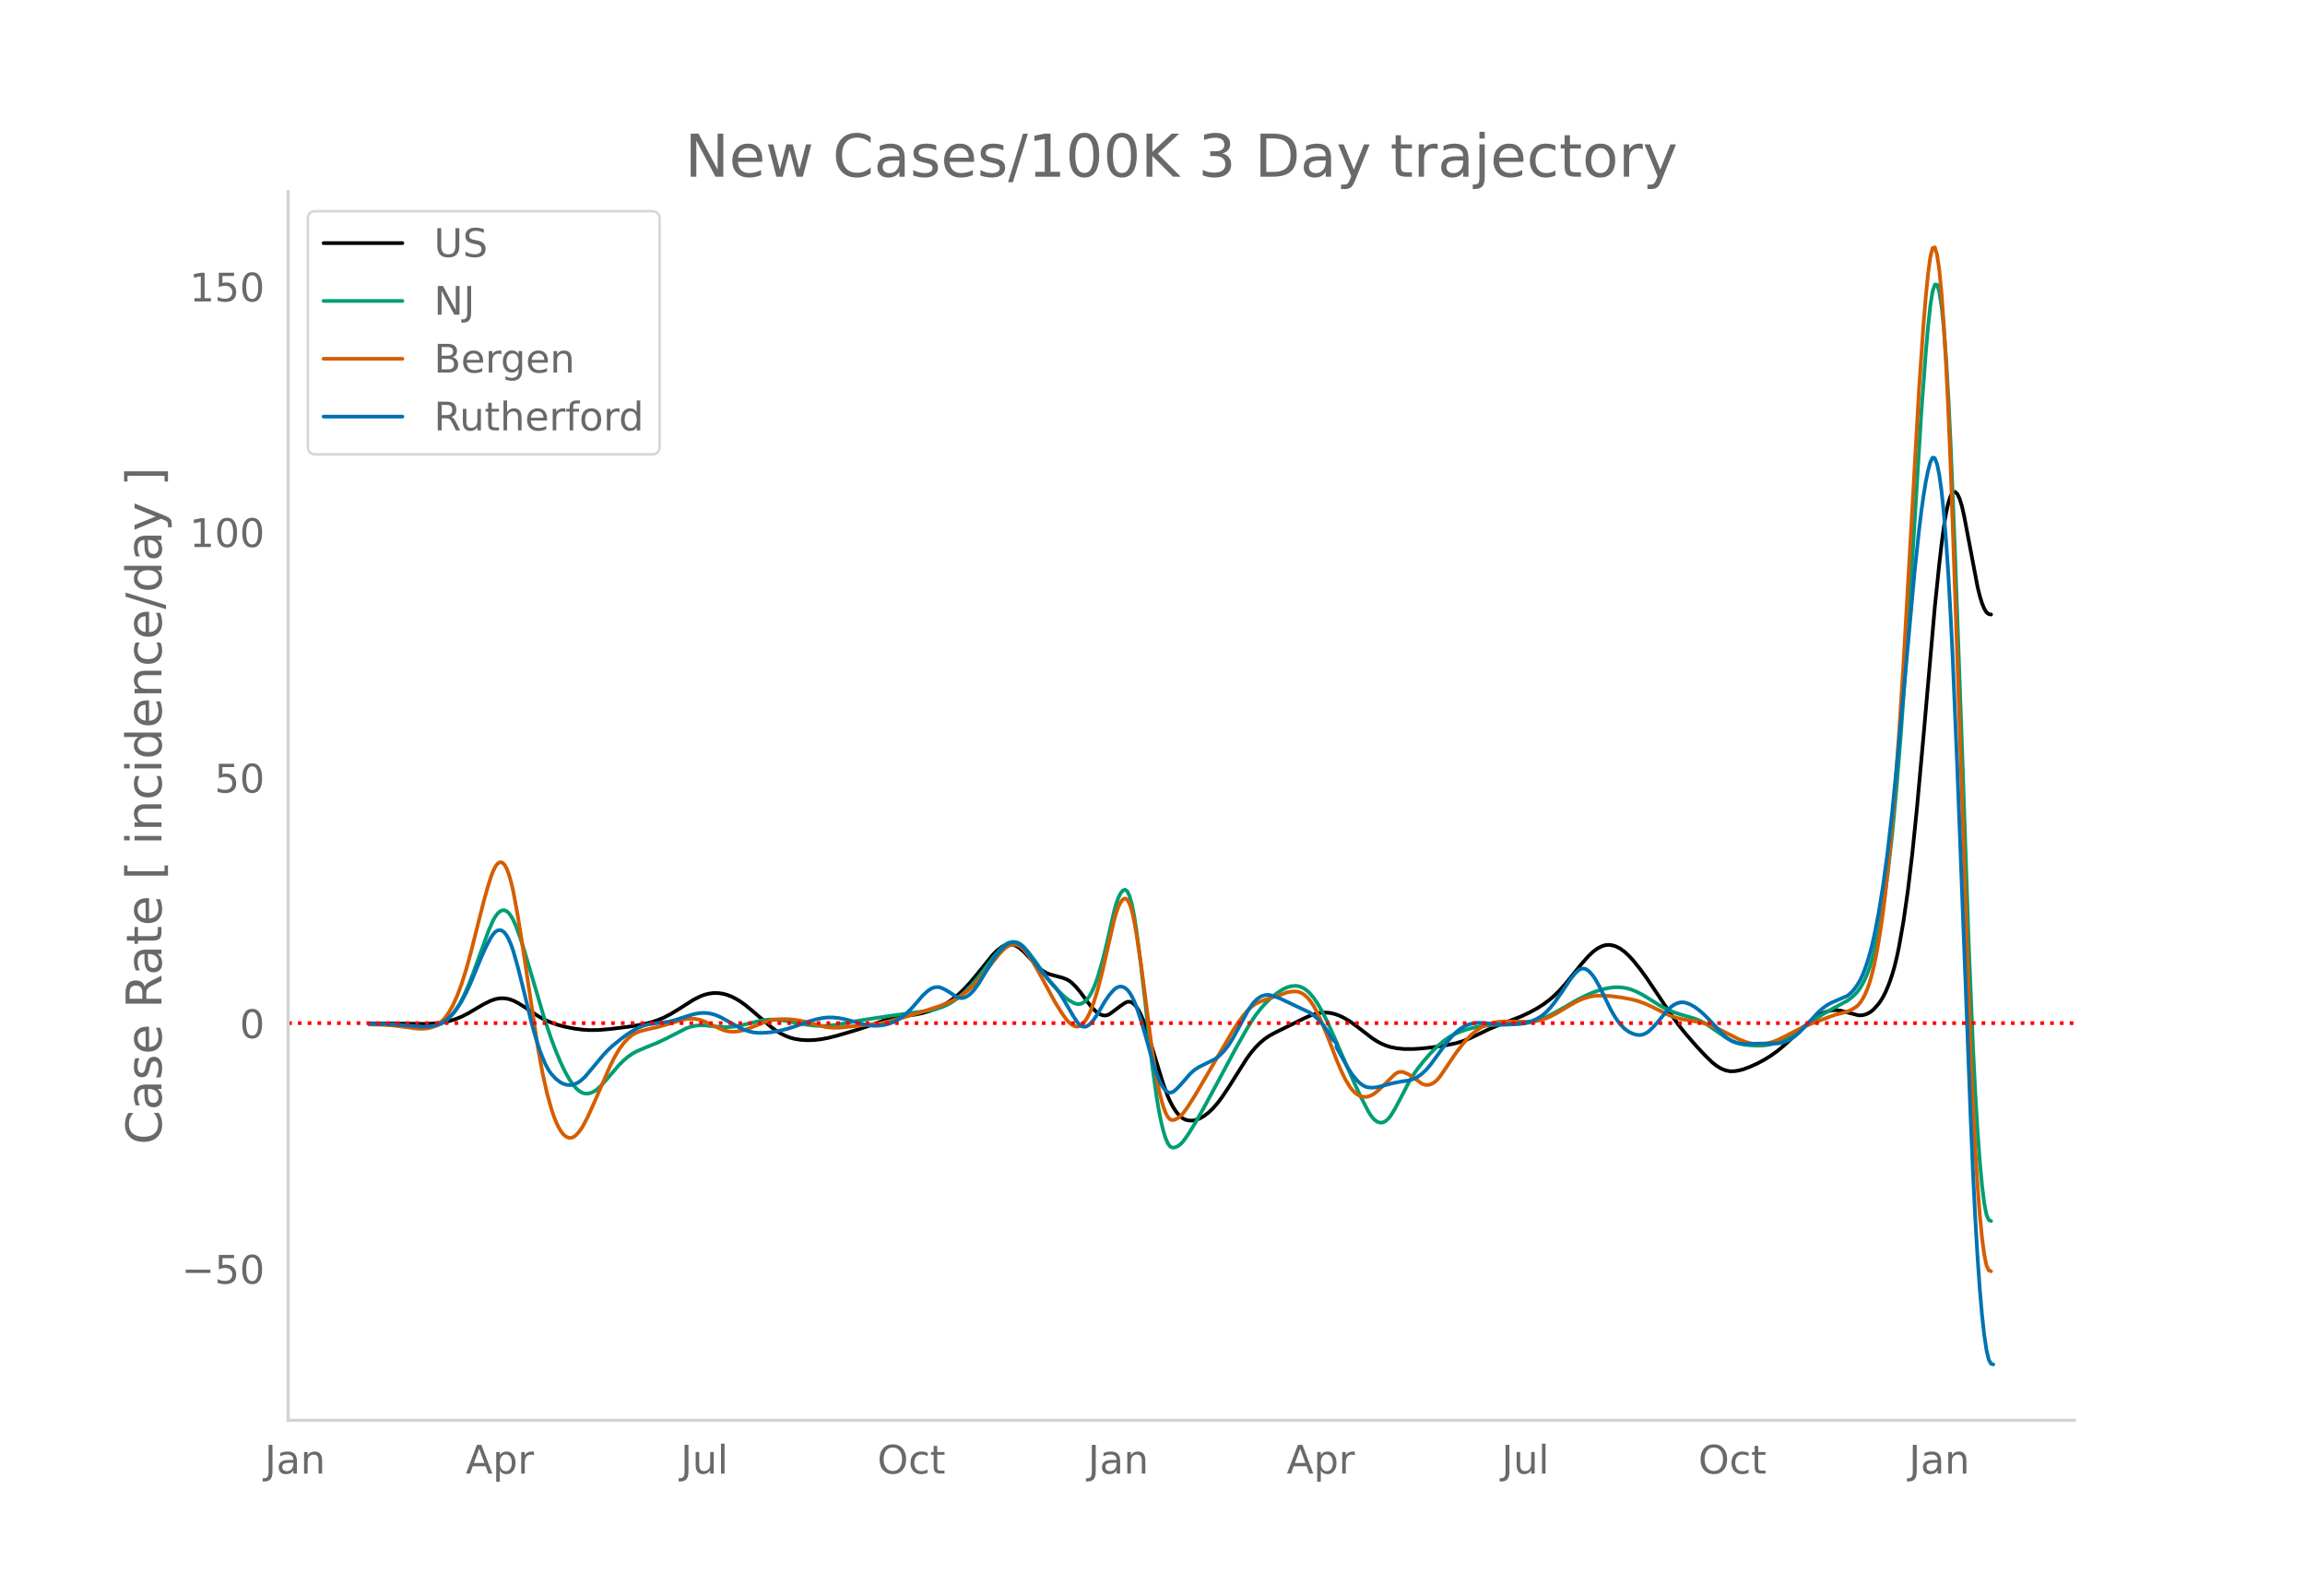 <svg height="864" viewBox="0 0 936 648" width="1248" xmlns="http://www.w3.org/2000/svg" xmlns:xlink="http://www.w3.org/1999/xlink"><defs><style>*{stroke-linecap:butt;stroke-linejoin:round}</style></defs><g id="figure_1"><path d="M0 648h936V0H0z" style="fill:#fff" id="patch_1"/><g id="axes_1"><path d="M117 576.72h725.4V77.76H117z" style="fill:none" id="patch_2"/><path clip-path="url(#p594d7a057e)" d="m149.973 415.552 11.874.099 10.96.122 3.654-.172 2.74-.313 2.74-.532 2.74-.802 2.74-1.1 2.74-1.399 3.654-2.162 2.74-1.598 2.74-1.332 1.827-.642 1.826-.33 1.827-.014 1.827.307 1.827.63 1.826.92 2.74 1.69 5.48 3.656 2.74 1.523 2.74 1.196 2.741.924 2.74.716 3.654.727 3.653.474 2.74.152 3.654-.05 4.567-.384 7.307-.9 5.48-.897 3.653-.86 2.74-.89 2.74-1.135 2.74-1.411 3.654-2.247 5.48-3.482 2.74-1.407 1.827-.694 1.827-.462 1.827-.23 1.826.006 1.827.24 1.827.473 1.827.703 1.826.924 1.827 1.117 1.827 1.303 2.74 2.24 8.22 7.061 1.827 1.295 1.827 1.105 1.827.913 1.826.708 1.827.502 2.74.444 2.74.138 2.74-.118 2.74-.323 2.74-.508 3.654-.926 7.307-2.133 4.567-1.497 8.22-2.92 2.74-.677 3.654-.614 5.48-.758 2.74-.576 2.74-.788 2.74-1.026 2.74-1.298 1.827-1.064 2.74-1.928 1.827-1.52 1.827-1.724 2.74-2.935 2.74-3.263 6.394-7.92 1.827-1.841 1.826-1.452.914-.542.913-.378.913-.209.914-.038.913.13.913.299.914.45.913.59 1.827 1.584 5.48 5.824 1.827 1.625 1.827 1.174 1.826.672 4.567 1.214 1.827.676.913.514.914.66 1.827 1.752 1.826 2.172 2.74 3.728 1.827 2.381 1.827 1.818.913.692.914.538.913.343.913.106.914-.14.913-.384 1.827-1.326 2.74-2.075 1.827-1.231.913-.392.913-.051.914.318.913.687.914 1.056.913 1.419.913 1.776.914 2.131.913 2.487 1.827 5.803 5.48 17.853 1.827 4.893.913 2.033.914 1.762.913 1.512.913 1.286.914 1.063.913.84.913.617.914.404.913.232.913.102.914-.02.913-.14 1.827-.624 1.827-1.01 1.826-1.379 1.827-1.74 1.827-2.079 1.827-2.41 2.74-4.09 7.307-11.585 1.827-2.504 1.826-2.16 1.827-1.827 1.827-1.539 1.827-1.265 2.74-1.499 11.873-5.84 2.74-1.192 1.827-.555 1.827-.338 1.827-.096 1.827.154 1.826.399 1.827.624 1.827.842 2.74 1.612 2.74 1.97 6.394 4.919 1.826 1.16 1.827.976 1.827.78 1.827.581 2.74.54 2.74.25 3.653.017 3.654-.23 4.567-.518 5.48-.837 3.653-.759 2.74-.82 2.74-1.068 3.654-1.712 4.567-2.21 3.653-1.532 9.134-3.529 3.654-1.722 2.74-1.494 2.74-1.73 2.74-2.06 1.827-1.591 1.826-1.805 2.74-3.091 3.654-4.547 2.74-3.396 2.74-3.073 1.827-1.742 1.827-1.354 1.827-.944.913-.298.913-.175.914-.054.913.067 1.827.471 1.827.9 1.826 1.327 1.827 1.686 1.827 1.982 2.74 3.436 2.74 3.77 4.567 6.807 4.567 6.888 3.653 5.107 2.74 3.444 4.567 5.256 3.654 3.893 2.74 2.664 1.827 1.443 1.826 1.1 1.827.736 1.827.35 1.826-.035 1.827-.317 1.827-.497 2.74-1.032 2.74-1.248 2.74-1.457 2.74-1.68 2.74-1.966 2.74-2.293 3.654-3.35 5.48-5.109 2.74-2.214 1.827-1.247 1.827-1.043 1.827-.763 1.826-.463 1.827-.134 1.827.223 7.307 1.893.913.029.914-.097.913-.223.913-.352.914-.494.913-.65.914-.806 1.826-2.088.914-1.291.913-1.516.913-1.794.914-2.083.913-2.374.914-2.688.913-3.127.913-3.692.914-4.28 1.826-10.326 1.827-12.723 1.827-15.284 1.827-17.857 2.74-30.097 4.567-52.139 1.826-17.617.914-7.885.913-6.903.913-5.578.914-4.184.913-2.79.914-1.426.913-.208.913.863.914 1.904.913 2.947.913 3.989 5.48 28.934.914 3.694.913 2.972.914 2.211.913 1.45.914.687.913.153h0" style="fill:none;stroke:#000;stroke-linecap:round;stroke-width:1.5" id="line2d_1"/><path clip-path="url(#p594d7a057e)" d="m149.973 415.766 6.393.09 4.567.273 6.394.649 3.653.319 2.74-.016 1.827-.184 1.827-.451 1.827-.754 1.826-1.157 1.827-1.662 1.827-2.195 1.827-2.829 1.826-3.487 1.827-4.122 1.827-4.663 6.393-17.608 1.827-4.154.914-1.603.913-1.225.913-.844.914-.462.913-.06.913.36.914.785.913 1.21.914 1.633.913 2.038 1.827 4.912 1.826 5.712 8.22 27.863 2.74 8.01 1.828 4.815 1.826 4.35 1.827 3.85 1.827 3.218 1.827 2.552.913 1.023.913.837.914.632.913.425.913.218.914.015.913-.162.914-.315.913-.463.913-.61 1.827-1.656 2.74-3.066 4.567-5.32 1.827-1.81 1.827-1.554 1.826-1.269 1.827-.988 3.653-1.566 4.567-1.85 3.654-1.723 8.22-4.208 1.827-.613 1.827-.38 1.826-.16 1.827.01 2.74.279 3.654.36 2.74.096 2.74-.212 2.74-.462 3.654-.876 4.566-1.104 2.74-.395 2.74-.086 2.74.228 3.654.655 6.394 1.19 3.653.448 2.74.126 2.74-.092 2.74-.313 3.654-.634 7.307-1.337 10.047-1.534 9.134-1.265 8.22-1.078 2.74-.614 2.74-.927 1.827-.84 1.827-1.038 1.827-1.237 1.827-1.452 1.826-1.67 2.74-2.869 2.74-3.268 3.654-4.778 2.74-3.611 1.827-2.137 1.827-1.815.913-.68.913-.5.914-.324.913-.145.913.034.914.219.913.41.914.6.913.794 1.827 2.07 2.74 3.643 4.567 6.57 1.826 2.257 2.74 3 2.74 2.635 1.827 1.442 1.827 1.058.914.368.913.188.913-.064.914-.328.913-.594.913-.868.914-1.185.913-1.547.913-1.917.914-2.287.913-2.658 1.827-6.336 1.827-7.366 2.74-12.17.913-3.297.914-2.57.913-1.843.913-1.115.914-.34.913.68.913 1.94.914 3.252.913 4.562.914 5.804 1.826 13.952 1.827 15.952 2.74 24.797 1.827 13.166.913 5.404.914 4.614.913 3.799.913 2.96.914 2.117.913 1.274.914.482.913-.053.913-.33.914-.557.913-.782.913-1.008 1.827-2.578 2.74-4.417 3.654-6.435 5.48-10.14 7.307-13.64 4.567-8.076 1.827-2.994 1.826-2.693 1.827-2.393 1.827-2.119 1.827-1.85 1.826-1.594 1.827-1.381 1.827-1.176 1.826-.881 1.827-.496 1.827-.103.913.12.914.259.913.403.913.546.914.691.913.842 1.827 2.155 1.827 2.78 1.826 3.278 1.827 3.648 2.74 6.1 8.22 18.775 2.74 5.843 2.74 5.302.914 1.517.914 1.244.913.951.913.659.914.365.913.071.913-.226.914-.523.913-.82.914-1.118 1.826-2.97 2.74-5.151 2.74-5.329 1.827-3.068 1.827-2.626 2.74-3.44 2.74-3.113 2.74-2.735 2.74-2.326 1.827-1.268 1.827-1.023 2.74-1.207 2.74-.928 2.74-.715 2.74-.523 2.74-.343 4.567-.271 8.22-.301 2.74-.327 2.741-.535 2.74-.815 2.74-1.093 2.74-1.35 3.654-2.032 6.393-3.68 3.654-1.842 2.74-1.184 2.74-.95 2.74-.693 2.74-.413 1.827-.068 1.827.119 1.827.309 1.826.514 1.827.724 2.74 1.386 2.74 1.67 4.567 2.865 2.74 1.464 2.74 1.145 2.74.892 5.48 1.589 1.828.705 1.826.883 1.827 1.079 3.654 2.534 3.653 2.515 1.827 1.02 1.826.822 1.827.623 1.827.425 2.74.327 2.74.128 2.74-.09 1.827-.238 1.827-.401 1.827-.616 1.826-.842 2.74-1.556 2.74-1.796 5.48-3.674 5.481-3.417 4.567-2.622 5.48-2.926 1.827-1.377 1.827-1.727.913-1.086.913-1.334.914-1.597.913-1.86.913-2.14.914-2.5.913-2.941.914-3.401 1.826-8.178.914-4.801.913-5.405 1.827-13.007 1.827-16.014 1.826-19.309 1.827-22.89 1.827-26.432 2.74-43.68 3.653-59.337 1.827-24.511.913-10.438.914-8.435.913-5.692.914-2.8.913.092.913 2.984.914 5.906.913 8.978.913 12.203.914 15.457.913 18.711 1.827 45.492 2.74 76.134 2.74 80.197 1.827 44.442.913 17.98.914 15.17.913 12.453.913 9.832.914 7.228.913 4.624.914 2.02.913.36h0" style="fill:none;stroke:#009e73;stroke-linecap:round;stroke-width:1.5" id="line2d_2"/><path clip-path="url(#p594d7a057e)" d="m149.973 416.016 5.48.093 3.653.255 4.567.55 5.48.741 1.827.106 1.827-.092 1.827-.3 1.827-.639 1.826-1.11.914-.74.913-.896.913-1.084.914-1.277 1.826-3.137 1.827-3.979 1.827-4.885 1.827-5.788 1.826-6.543 2.74-10.922 2.74-10.823 1.827-6.372.914-2.889.913-2.479.914-1.872.913-1.225.913-.579.914.08.913.796.913 1.569.914 2.354.913 3.14.914 3.924 1.826 9.88 1.827 11.4 6.394 42.487 1.826 9.938 1.827 8.259 1.827 6.568.913 2.684.914 2.319.913 1.96.913 1.6.914 1.245.913.902.913.573.914.248.913-.078.914-.403.913-.72.913-.99.914-1.21.913-1.425 1.827-3.473 2.74-6.057 6.394-14.737 1.826-3.642 1.827-3.111 1.827-2.538 1.827-1.992 1.826-1.475 1.827-.968 1.827-.639 2.74-.678 3.653-.805 4.567-1.3 5.48-1.638 1.827-.402 1.827-.157 1.827.126 1.826.397 1.827.627 2.74 1.306 3.654 1.696 1.826.695 1.827.412 1.827.09 1.827-.172 1.826-.372 1.827-.565 3.654-1.427 2.74-1.102 2.74-.835 1.827-.38 1.826-.223 2.74-.056 2.74.167 2.74.36 2.74.585 8.221 2.113 2.74.27 2.74-.027 3.654-.369 11.874-1.214 4.567-.988 5.48-1.45 7.307-2.195 8.22-2.7 2.74-1.076 2.74-1.305 1.827-1.04 1.827-1.226 1.827-1.418 1.826-1.644 1.827-1.876 2.74-3.205 3.654-4.754 2.74-3.386 1.827-1.947.913-.748.913-.568.914-.388.913-.207.913-.024.914.177.913.397.914.619.913.841 1.827 2.267 1.826 2.734 1.827 3.119 7.307 13.434 2.74 4.388 1.827 2.533.913 1 .914.79.913.578.914.354.913.065.913-.286.914-.651.913-1.016.913-1.38.914-1.738.913-2.09.913-2.44 1.827-5.932 1.827-7.187 2.74-11.963 1.827-8.066.913-3.261.914-2.563.913-1.864.913-1.167.914-.428.913.507.913 1.639.914 2.811.913 3.984.914 5.091 1.826 12.214 1.827 13.868 2.74 21.416 1.827 11.292.913 4.605.914 3.908.913 3.193.913 2.462.914 1.729.913.994.914.305.913-.164.913-.411.914-.614.913-.817.913-1.019 1.827-2.542 2.74-4.32 5.48-9.348 10.048-17.172 1.826-2.849 1.827-2.548 1.827-2.24 1.827-1.833 1.826-1.331 1.827-.89 2.74-1.023 5.48-1.75 2.74-.996 1.827-.344 1.827-.041.913.143.914.31.913.483.913.658.914.834.913 1.026.914 1.232.913 1.441 1.827 3.499 1.826 4.094 2.74 6.824 2.74 7.183 1.827 4.308 1.827 3.783 1.827 2.99.913 1.17.914.957.913.745.913.55.914.373.913.2.913.025.914-.145.913-.3.914-.436.913-.571 1.827-1.535 6.393-6.276.914-.556.913-.305.913-.053.914.185 1.827.8 1.826 1.148 3.654 2.693.913.34.914.145.913-.049.913-.25.914-.46.913-.668.913-.878.914-1.088 1.827-2.657 4.566-6.78 2.74-3.618 1.827-2.122 1.827-1.835 1.827-1.534 1.826-1.238 1.827-.962 1.827-.694 1.827-.476 1.826-.31 2.74-.174 3.654.046 4.567.1 2.74-.103 1.827-.241 1.827-.397 1.826-.584 1.827-.777 2.74-1.42 3.654-2.203 3.653-2.121 1.827-.906 1.827-.734 1.826-.56 1.827-.38 1.827-.193 2.74.002 2.74.198 4.567.597 3.653.686 2.74.711 2.74.976 2.74 1.258 7.308 3.6 2.74.944 2.74.64 7.307 1.235 2.74.81 2.74 1.09 2.74 1.315 7.307 3.703 2.74 1.059 1.827.5 1.827.293 1.827.083 1.826-.12 1.827-.316 1.827-.509 1.827-.69 2.74-1.339 7.307-3.767 3.653-1.528 7.307-2.76 2.74-.962 2.74-.681 1.827-.506 1.827-.803 1.827-1.13.913-.813.913-1.118.914-1.442.913-1.766.913-2.116.914-2.59.913-3.189.914-3.812.913-4.436.913-5.059.914-5.707.913-6.481.913-7.38 1.827-17.53 1.827-21.222 1.827-24.906 1.826-28.587 3.654-64.287 2.74-48.345 1.827-26.692.913-10.961.913-9.23.914-6.791.913-3.64.914-.35.913 2.942.913 6.233.914 9.51.913 12.713.913 15.843.914 18.957.913 22.073 1.827 51.58 6.394 187.983.913 20.684.913 17.66.914 14.681.913 11.926.913 9.393.914 6.905.913 4.417.914 1.928.913.343h0" style="fill:none;stroke:#d55e00;stroke-linecap:round;stroke-width:1.5" id="line2d_3"/><path clip-path="url(#p594d7a057e)" d="m149.973 415.762 6.393.083 5.48.315 10.048.76 2.74-.148 1.827-.318 1.826-.586 1.827-.892 1.827-1.335 1.826-1.813 1.827-2.308 1.827-2.87 1.827-3.448 1.826-3.93 2.74-6.602 1.827-4.439 1.827-3.969 1.827-3.456.913-1.387.914-.998.913-.583.913-.17.914.251.913.697.913 1.169.914 1.647.913 2.126.914 2.603 1.826 6.413 2.74 10.979 2.74 11.38 1.827 6.544 1.827 5.572 1.827 4.513.913 1.826.913 1.538.914 1.262 1.827 1.945 1.826 1.374.914.478.913.34.913.201.914.065.913-.072.914-.21.913-.347.913-.487.914-.629 1.826-1.684 2.74-3.274 4.567-5.471 1.827-1.943 1.827-1.701 3.653-2.98 2.74-1.994 2.74-1.71 1.827-.946 1.827-.709 1.827-.455 3.653-.527 4.567-.557 2.74-.7 4.567-1.489 2.74-.826 1.827-.38 1.827-.191 1.827.05 1.826.294 1.827.535 1.827.775 2.74 1.5 5.48 3.064 1.827.76 1.827.583 1.826.376 1.827.165 2.74-.034 2.74-.276 3.654-.674 2.74-.7 2.74-.883 6.394-2.254 2.74-.76 2.74-.524 1.827-.157 1.826.003 2.74.28 2.74.572 3.654.996 3.654.995 2.74.448 1.826.094 1.827-.089 1.827-.274 1.827-.468 1.826-.668 1.827-.923 1.827-1.233 1.827-1.537 1.826-1.803 1.827-2.061 2.74-3.207 1.827-1.687.913-.679.914-.535.913-.36.913-.178.914.005.913.186 1.827.83 1.827 1.101 2.74 1.82.913.364.914.147.913-.07.913-.285.914-.498.913-.69.913-.863.914-1.032 1.827-2.557 3.653-6.01 2.74-4.465 1.827-2.42 1.827-1.916.913-.735.913-.55.914-.357.913-.167.913.026.914.227.913.439.914.65.913.864.913 1.075 5.48 7.534 3.654 4.32 2.74 3.12 1.827 2.49 1.827 2.975 3.653 6.25 1.827 2.737.913.913.914.53.913.148.913-.235.914-.602.913-.886.913-1.088 1.827-2.731 2.74-4.784 1.827-2.634 1.827-2.061.913-.737.914-.455.913-.16.913.134.914.436.913.77.913 1.134.914 1.506.913 1.878.914 2.25 1.826 5.463 1.827 6.19 3.654 13.02.913 2.633.913 2.275.914 1.91.913 1.519.913 1.095.914.668.913.24.914-.188.913-.585 1.827-1.76 1.826-2.047 2.74-3.164 1.827-1.603 1.827-1.143 6.394-3.166 1.826-1.42 1.827-1.836 1.827-2.337 1.827-2.923 6.393-11.71 1.827-2.552.913-.993.914-.804.913-.618.913-.446.914-.29.913-.134.914.02 1.826.424 2.74 1.045 11.874 5.643 1.827 1.284 1.827 1.653 1.826 2.057 1.827 2.596 1.827 3.155 1.827 1.708v1.707l4.567 8.271 1.826 2.78 1.827 2.257.913.915.914.755.913.592.913.43.914.267 1.827.115 1.826-.193 1.827-.425 4.567-1.203 3.653-.697 2.74-.396 1.827-.544 1.827-.893 1.827-1.29 1.827-1.737 1.826-2.177 3.654-5.003 2.74-3.785 1.827-2.173 1.826-1.855 1.827-1.5 1.827-1.107 1.827-.735 1.826-.445 1.827-.175 2.74.127 7.307.595 3.654-.096 3.653-.388 2.74-.479 1.827-.518 1.827-.804 1.827-1.098 1.826-1.464 1.827-1.899 1.827-2.298 2.74-3.876 3.653-5.504 1.827-2.246.913-.934.914-.707.913-.39.914-.05.913.286.913.614.914.887.913 1.106.913 1.315 1.827 3.255 4.567 9.328 1.827 3.123 1.827 2.543 1.826 1.92 1.827 1.328 1.827.86 1.827.416.913.01.913-.152.914-.323.913-.493.913-.663 1.827-1.76 1.827-2.075 3.653-4.461 1.827-1.661.913-.635.914-.494.913-.344.914-.192.913-.04.913.112 1.827.63 1.827.99 1.827 1.3 1.826 1.566 1.827 1.79 6.394 6.834 1.826 1.527 1.827 1.098 1.827.666 1.827.33 1.826.09 6.394-.198 6.394-.007 1.826-.312 1.827-.572 1.827-.914 1.827-1.277 1.826-1.615 1.827-1.851 5.48-5.972 1.827-1.652 1.827-1.368 1.826-1.01 6.394-2.758.913-.675.914-.85.913-1.024.914-1.199.913-1.388.913-1.646.914-1.977.913-2.32.913-2.664.914-3.02.913-3.44.914-3.918 1.826-9.316 1.827-11.295 1.827-13.507 1.827-15.95 1.826-18.15 2.74-29.396 4.567-50.265 1.827-17.123.913-7.523.914-6.555.913-5.547.913-4.538.914-3.435.913-1.863.914.178.913 2.314.913 4.45.914 6.586.913 8.756.913 11.105.914 13.63.913 16.19.914 18.751 1.826 43.76 3.654 95.445 1.827 48.177.913 21.078.913 18.376.914 15.673.913 13.012.913 10.553.914 8.296.913 6.08.914 3.862.913 1.646.913.269h0" style="fill:none;stroke:#0072b2;stroke-linecap:round;stroke-width:1.5" id="line2d_4"/><path clip-path="url(#p594d7a057e)" d="M117 415.458h725.4" style="fill:none;stroke:red;stroke-dasharray:1.5,2.475;stroke-dashoffset:0;stroke-width:1.5" id="line2d_5"/><path d="M117 576.72V77.76" style="fill:none;stroke:#d3d3d3;stroke-linecap:square;stroke-linejoin:miter;stroke-width:1.25" id="patch_3"/><path d="M117 576.72h725.4" style="fill:none;stroke:#d3d3d3;stroke-linecap:square;stroke-linejoin:miter;stroke-width:1.25" id="patch_4"/><g id="matplotlib.axis_1"><g id="xtick_1"><g style="fill:#696969" transform="matrix(.16 0 0 -.16 107.499 598.378)" id="text_1"><defs><path d="M9.813 72.906h9.859V5.078q0-13.187-5-19.14-5-5.954-16.094-5.954h-3.75v8.297h3.078q6.531 0 9.219 3.672Q9.813-4.39 9.813 5.078z" id="DejaVuSans-74"/><path d="M34.281 27.484q-10.89 0-15.093-2.484-4.204-2.484-4.204-8.5 0-4.781 3.157-7.594 3.156-2.797 8.562-2.797 7.485 0 12 5.297 4.516 5.297 4.516 14.078v2zm17.922 3.72V0H43.22v8.297Q40.14 3.328 35.547.953q-4.594-2.375-11.234-2.375-8.391 0-13.36 4.719Q6 8.016 6 15.922q0 9.219 6.172 13.906 6.187 4.688 18.437 4.688h12.61v.89q0 6.203-4.078 9.594-4.078 3.39-11.453 3.39-4.688 0-9.141-1.124-4.438-1.125-8.531-3.375v8.312q4.921 1.906 9.562 2.844 4.64.953 9.031.953 11.875 0 17.735-6.156 5.86-6.14 5.86-18.64z" id="DejaVuSans-97"/><path d="M54.89 33.016V0h-8.984v32.719q0 7.765-3.031 11.61-3.031 3.858-9.078 3.858-7.281 0-11.484-4.64-4.204-4.625-4.204-12.64V0H9.08v54.688h9.03v-8.5q3.235 4.937 7.594 7.374Q30.078 56 35.797 56q9.422 0 14.25-5.828 4.844-5.828 4.844-17.156z" id="DejaVuSans-110"/></defs><use xlink:href="#DejaVuSans-74"/><use x="29.492" xlink:href="#DejaVuSans-97"/><use x="90.771" xlink:href="#DejaVuSans-110"/></g></g><g id="xtick_2"><g style="fill:#696969" transform="matrix(.16 0 0 -.16 189.108 598.378)" id="text_2"><defs><path d="M34.188 63.188 20.797 26.906h26.812zm-5.579 9.718h11.188L67.578 0h-10.25l-6.64 18.703h-32.86L11.188 0H.78z" id="DejaVuSans-65"/><path d="M18.11 8.203v-29H9.077v75.484h9.031v-8.296q2.844 4.875 7.157 7.234Q29.594 56 35.594 56q9.968 0 16.187-7.906 6.235-7.907 6.235-20.797T51.78 6.484q-6.218-7.906-16.187-7.906-6 0-10.328 2.375-4.313 2.375-7.157 7.25zm30.578 19.094q0 9.906-4.079 15.547-4.078 5.64-11.203 5.64-7.14 0-11.218-5.64-4.079-5.64-4.079-15.547 0-9.906 4.078-15.547 4.079-5.64 11.22-5.64 7.124 0 11.202 5.64t4.078 15.547z" id="DejaVuSans-112"/><path d="M41.11 46.297q-1.516.875-3.297 1.281Q36.03 48 33.89 48q-7.625 0-11.703-4.953-4.079-4.953-4.079-14.234V0H9.08v54.688h9.03v-8.5q2.844 4.984 7.375 7.39Q30.031 56 36.531 56q.922 0 2.047-.125 1.125-.11 2.484-.36z" id="DejaVuSans-114"/></defs><use xlink:href="#DejaVuSans-65"/><use x="68.408" xlink:href="#DejaVuSans-112"/><use x="131.885" xlink:href="#DejaVuSans-114"/></g></g><g id="xtick_3"><g style="fill:#696969" transform="matrix(.16 0 0 -.16 276.413 598.378)" id="text_3"><defs><path d="M8.5 21.578v33.11h8.984V21.922q0-7.766 3.016-11.656 3.031-3.875 9.094-3.875 7.265 0 11.484 4.64 4.234 4.64 4.234 12.656v31h8.985V0h-8.984v8.406Q42.047 3.422 37.718 1q-4.313-2.422-10.032-2.422-9.421 0-14.312 5.86Q8.5 10.296 8.5 21.578zM31.11 56z" id="DejaVuSans-117"/><path d="M9.422 75.984h8.984V0H9.422z" id="DejaVuSans-108"/></defs><use xlink:href="#DejaVuSans-74"/><use x="29.492" xlink:href="#DejaVuSans-117"/><use x="92.871" xlink:href="#DejaVuSans-108"/></g></g><g id="xtick_4"><g style="fill:#696969" transform="matrix(.16 0 0 -.16 356.263 598.378)" id="text_4"><defs><path d="M39.406 66.219q-10.75 0-17.078-8.016-6.312-8-6.312-21.828 0-13.766 6.312-21.781 6.328-8 17.078-8 10.735 0 17.016 8 6.281 8.015 6.281 21.781 0 13.828-6.281 21.828-6.281 8.016-17.016 8.016zm0 8q15.328 0 24.5-10.281 9.188-10.282 9.188-27.563 0-17.234-9.188-27.516-9.172-10.28-24.5-10.28-15.375 0-24.593 10.25-9.204 10.265-9.204 27.546t9.204 27.563q9.218 10.28 24.593 10.28z" id="DejaVuSans-79"/><path d="M48.781 52.594v-8.407q-3.812 2.11-7.64 3.157-3.828 1.047-7.735 1.047-8.75 0-13.593-5.547-4.829-5.532-4.829-15.547 0-10.016 4.829-15.563 4.843-5.53 13.593-5.53 3.907 0 7.735 1.046 3.828 1.047 7.64 3.156V2.094Q45.016.344 40.984-.531q-4.015-.89-8.562-.89-12.36 0-19.64 7.765-7.266 7.765-7.266 20.953 0 13.375 7.343 21.031Q20.22 56 33.016 56q4.14 0 8.093-.86 3.953-.843 7.672-2.546z" id="DejaVuSans-99"/><path d="M18.313 70.219V54.688h18.5v-6.985h-18.5V18.016q0-6.688 1.828-8.594 1.828-1.906 7.453-1.906h9.218V0h-9.218q-10.407 0-14.36 3.875-3.953 3.89-3.953 14.14v29.688H2.687v6.984h6.594V70.22z" id="DejaVuSans-116"/></defs><use xlink:href="#DejaVuSans-79"/><use x="78.711" xlink:href="#DejaVuSans-99"/><use x="133.691" xlink:href="#DejaVuSans-116"/></g></g><g id="xtick_5"><g style="fill:#696969" transform="matrix(.16 0 0 -.16 441.793 598.378)" id="text_5"><use xlink:href="#DejaVuSans-74"/><use x="29.492" xlink:href="#DejaVuSans-97"/><use x="90.771" xlink:href="#DejaVuSans-110"/></g></g><g id="xtick_6"><g style="fill:#696969" transform="matrix(.16 0 0 -.16 522.49 598.378)" id="text_6"><use xlink:href="#DejaVuSans-65"/><use x="68.408" xlink:href="#DejaVuSans-112"/><use x="131.885" xlink:href="#DejaVuSans-114"/></g></g><g id="xtick_7"><g style="fill:#696969" transform="matrix(.16 0 0 -.16 609.793 598.378)" id="text_7"><use xlink:href="#DejaVuSans-74"/><use x="29.492" xlink:href="#DejaVuSans-117"/><use x="92.871" xlink:href="#DejaVuSans-108"/></g></g><g id="xtick_8"><g style="fill:#696969" transform="matrix(.16 0 0 -.16 689.644 598.378)" id="text_8"><use xlink:href="#DejaVuSans-79"/><use x="78.711" xlink:href="#DejaVuSans-99"/><use x="133.691" xlink:href="#DejaVuSans-116"/></g></g><g id="xtick_9"><g style="fill:#696969" transform="matrix(.16 0 0 -.16 775.174 598.378)" id="text_9"><use xlink:href="#DejaVuSans-74"/><use x="29.492" xlink:href="#DejaVuSans-97"/><use x="90.771" xlink:href="#DejaVuSans-110"/></g></g></g><g id="matplotlib.axis_2"><g id="ytick_1"><g style="fill:#696969" transform="matrix(.16 0 0 -.16 73.733 521.249)" id="text_10"><defs><path d="M10.594 35.5h62.593v-8.297H10.594z" id="DejaVuSans-8722"/><path d="M10.797 72.906h38.719v-8.312H19.828v-17.86q2.14.735 4.281 1.094 2.157.36 4.313.36 12.203 0 19.328-6.688 7.14-6.688 7.14-18.11 0-11.765-7.328-18.296-7.328-6.516-20.656-6.516-4.593 0-9.36.781-4.75.782-9.827 2.344v9.922q4.39-2.39 9.078-3.563 4.687-1.171 9.906-1.171 8.453 0 13.375 4.437 4.938 4.438 4.938 12.063 0 7.609-4.938 12.047-4.922 4.453-13.375 4.453-3.953 0-7.89-.875-3.922-.875-8.016-2.735z" id="DejaVuSans-53"/><path d="M31.781 66.406q-7.61 0-11.453-7.5Q16.5 51.422 16.5 36.375q0-14.984 3.828-22.484 3.844-7.5 11.453-7.5 7.672 0 11.5 7.5 3.844 7.5 3.844 22.484 0 15.047-3.844 22.531-3.828 7.5-11.5 7.5zm0 7.813q12.266 0 18.735-9.703 6.468-9.688 6.468-28.141 0-18.406-6.468-28.11-6.47-9.687-18.735-9.687-12.25 0-18.718 9.688-6.47 9.703-6.47 28.109 0 18.453 6.47 28.14Q19.53 74.22 31.78 74.22z" id="DejaVuSans-48"/></defs><use xlink:href="#DejaVuSans-8722"/><use x="83.789" xlink:href="#DejaVuSans-53"/><use x="147.412" xlink:href="#DejaVuSans-48"/></g></g><g id="ytick_2"><use xlink:href="#DejaVuSans-48" style="fill:#696969" transform="matrix(.16 0 0 -.16 97.32 421.537)" id="text_11"/></g><g id="ytick_3"><g style="fill:#696969" transform="matrix(.16 0 0 -.16 87.14 321.825)" id="text_12"><use xlink:href="#DejaVuSans-53"/><use x="63.623" xlink:href="#DejaVuSans-48"/></g></g><g id="ytick_4"><g style="fill:#696969" transform="matrix(.16 0 0 -.16 76.96 222.114)" id="text_13"><defs><path d="M12.406 8.297h16.11v55.625l-17.532-3.516v8.985l17.438 3.515h9.86V8.296H54.39V0H12.406z" id="DejaVuSans-49"/></defs><use xlink:href="#DejaVuSans-49"/><use x="63.623" xlink:href="#DejaVuSans-48"/><use x="127.246" xlink:href="#DejaVuSans-48"/></g></g><g id="ytick_5"><g style="fill:#696969" transform="matrix(.16 0 0 -.16 76.96 122.402)" id="text_14"><use xlink:href="#DejaVuSans-49"/><use x="63.623" xlink:href="#DejaVuSans-53"/><use x="127.246" xlink:href="#DejaVuSans-48"/></g></g><g style="fill:#696969" transform="matrix(0 -.2 -.2 0 65.573 464.8)" id="text_15"><defs><path d="M64.406 67.281v-10.39q-4.984 4.64-10.625 6.922-5.64 2.296-11.984 2.296-12.5 0-19.14-7.64-6.641-7.64-6.641-22.094 0-14.406 6.64-22.047 6.64-7.64 19.14-7.64 6.345 0 11.985 2.296 5.64 2.297 10.625 6.938V5.609Q59.234 2.094 53.437.33q-5.78-1.75-12.218-1.75-16.563 0-26.094 10.124-9.516 10.14-9.516 27.672 0 17.578 9.516 27.703 9.531 10.14 26.094 10.14 6.531 0 12.312-1.734 5.797-1.734 10.875-5.203z" id="DejaVuSans-67"/><path d="M44.281 53.078v-8.5q-3.797 1.953-7.906 2.922-4.094.984-8.5.984-6.688 0-10.031-2.047-3.344-2.046-3.344-6.156 0-3.125 2.39-4.906 2.391-1.781 9.626-3.39l3.078-.688q9.562-2.047 13.593-5.781 4.032-3.735 4.032-10.422 0-7.625-6.032-12.078-6.03-4.438-16.578-4.438-4.39 0-9.156.86Q10.688.296 5.422 2v9.281q4.984-2.594 9.812-3.89 4.829-1.282 9.579-1.282 6.343 0 9.75 2.172 3.421 2.172 3.421 6.125 0 3.656-2.468 5.61-2.453 1.953-10.813 3.765l-3.125.735q-8.344 1.75-12.062 5.39-3.704 3.64-3.704 9.985 0 7.718 5.47 11.906Q16.75 56 26.811 56q4.97 0 9.36-.734 4.406-.72 8.11-2.188z" id="DejaVuSans-115"/><path d="M56.203 29.594v-4.39H14.891q.593-9.282 5.593-14.142 5-4.859 13.938-4.859 5.172 0 10.031 1.266 4.86 1.265 9.656 3.812v-8.5Q49.266.734 44.187-.344 39.11-1.422 33.892-1.422q-13.094 0-20.735 7.61-7.64 7.625-7.64 20.625 0 13.421 7.25 21.296Q20.016 56 32.328 56q11.031 0 17.453-7.11 6.422-7.093 6.422-19.296zm-8.984 2.64q-.094 7.36-4.125 11.75-4.032 4.407-10.672 4.407-7.516 0-12.031-4.25-4.516-4.25-5.203-11.97z" id="DejaVuSans-101"/><path d="M44.39 34.188q3.172-1.079 6.172-4.594 3-3.516 6.032-9.672L66.609 0H56l-9.313 18.703q-3.624 7.328-7.015 9.719-3.39 2.39-9.25 2.39h-10.75V0h-9.86v72.906h22.266q12.5 0 18.656-5.234 6.157-5.219 6.157-15.766 0-6.89-3.203-11.437-3.204-4.532-9.297-6.282zM19.673 64.797V38.922h12.406q7.125 0 10.766 3.297 3.64 3.297 3.64 9.687 0 6.39-3.64 9.64-3.64 3.25-10.766 3.25z" id="DejaVuSans-82"/><path d="M8.594 75.984h20.703V69H17.578V-6.203h11.719v-6.984H8.594z" id="DejaVuSans-91"/><path d="M9.422 54.688h8.984V0H9.422zm0 21.296h8.984v-11.39H9.422z" id="DejaVuSans-105"/><path d="M45.406 46.39v29.594h8.985V0h-8.985v8.203Q42.578 3.328 38.25.953q-4.313-2.375-10.375-2.375-9.906 0-16.14 7.906-6.22 7.922-6.22 20.813 0 12.89 6.22 20.797Q17.968 56 27.874 56q6.063 0 10.375-2.375 4.328-2.36 7.156-7.234zm-30.61-19.093q0-9.906 4.079-15.547 4.078-5.64 11.203-5.64 7.125 0 11.219 5.64 4.11 5.64 4.11 15.547 0 9.906-4.11 15.547-4.094 5.64-11.219 5.64-7.125 0-11.203-5.64-4.078-5.64-4.078-15.547z" id="DejaVuSans-100"/><path d="M25.39 72.906h8.297L8.297-9.28H0z" id="DejaVuSans-47"/><path d="M32.172-5.078q-3.797-9.766-7.422-12.735-3.61-2.984-9.656-2.984H7.906v7.516h5.282q3.703 0 5.75 1.765Q21-9.766 23.483-3.219l1.61 4.094-22.11 53.813H12.5l17.094-42.766 17.093 42.766h9.516z" id="DejaVuSans-121"/><path d="M30.422 75.984v-89.171H9.719v6.984H21.39V69H9.719v6.984z" id="DejaVuSans-93"/></defs><use xlink:href="#DejaVuSans-67"/><use x="69.824" xlink:href="#DejaVuSans-97"/><use x="131.104" xlink:href="#DejaVuSans-115"/><use x="183.203" xlink:href="#DejaVuSans-101"/><use x="244.727" xlink:href="#DejaVuSans-32"/><use x="276.514" xlink:href="#DejaVuSans-82"/><use x="343.746" xlink:href="#DejaVuSans-97"/><use x="405.025" xlink:href="#DejaVuSans-116"/><use x="444.234" xlink:href="#DejaVuSans-101"/><use x="505.758" xlink:href="#DejaVuSans-32"/><use x="537.545" xlink:href="#DejaVuSans-91"/><use x="576.559" xlink:href="#DejaVuSans-32"/><use x="608.346" xlink:href="#DejaVuSans-105"/><use x="636.129" xlink:href="#DejaVuSans-110"/><use x="699.508" xlink:href="#DejaVuSans-99"/><use x="754.488" xlink:href="#DejaVuSans-105"/><use x="782.271" xlink:href="#DejaVuSans-100"/><use x="845.748" xlink:href="#DejaVuSans-101"/><use x="907.271" xlink:href="#DejaVuSans-110"/><use x="970.65" xlink:href="#DejaVuSans-99"/><use x="1025.631" xlink:href="#DejaVuSans-101"/><use x="1087.154" xlink:href="#DejaVuSans-47"/><use x="1120.846" xlink:href="#DejaVuSans-100"/><use x="1184.322" xlink:href="#DejaVuSans-97"/><use x="1245.602" xlink:href="#DejaVuSans-121"/><use x="1304.781" xlink:href="#DejaVuSans-32"/><use x="1336.568" xlink:href="#DejaVuSans-93"/></g></g><g style="fill:#696969" transform="matrix(.24 0 0 -.24 278.113 71.76)" id="text_16"><defs><path d="M9.813 72.906h13.28l32.329-60.984v60.984h9.562V0h-13.28L19.39 60.984V0H9.813z" id="DejaVuSans-78"/><path d="M4.203 54.688h8.985l11.234-42.672 11.172 42.672h10.593l11.235-42.672 11.187 42.672h8.985L63.28 0H52.688L40.922 44.828 29.109 0H18.5z" id="DejaVuSans-119"/><path d="M9.813 72.906h9.859V42.094L52.39 72.906h12.703L28.906 38.922 67.672 0H54.688L19.672 35.11V0h-9.86z" id="DejaVuSans-75"/><path d="M40.578 39.313Q47.656 37.797 51.625 33q3.984-4.781 3.984-11.813 0-10.78-7.422-16.703-7.421-5.906-21.093-5.906-4.578 0-9.438.906-4.86.907-10.031 2.72v9.515q4.094-2.39 8.969-3.61 4.89-1.218 10.218-1.218 9.266 0 14.125 3.656 4.86 3.656 4.86 10.64 0 6.454-4.516 10.079-4.515 3.64-12.562 3.64h-8.5v8.11h8.89q7.266 0 11.125 2.906 3.86 2.906 3.86 8.375 0 5.61-3.985 8.61-3.968 3.015-11.39 3.015-4.063 0-8.703-.89-4.641-.876-10.203-2.72v8.782q5.624 1.562 10.53 2.344 4.907.78 9.25.78 11.235 0 17.766-5.109 6.547-5.093 6.547-13.78 0-6.063-3.468-10.235-3.47-4.172-9.86-5.782z" id="DejaVuSans-51"/><path d="M19.672 64.797V8.109h11.922q15.093 0 22.093 6.829 7 6.843 7 21.593 0 14.64-7 21.453-7 6.813-22.093 6.813zm-9.86 8.11h20.266q21.188 0 31.094-8.813 9.922-8.813 9.922-27.563 0-18.86-9.969-27.703Q51.172 0 30.078 0H9.813z" id="DejaVuSans-68"/><path d="M9.422 54.688h8.984V-.984q0-10.438-3.984-15.125-3.969-4.688-12.813-4.688h-3.421v7.61H.594q5.125 0 6.968 2.374 1.86 2.36 1.86 9.829zm0 21.296h8.984v-11.39H9.422z" id="DejaVuSans-106"/><path d="M30.61 48.39q-7.22 0-11.422-5.64-4.204-5.64-4.204-15.453 0-9.813 4.172-15.453 4.188-5.64 11.453-5.64 7.188 0 11.375 5.655 4.203 5.672 4.203 15.438 0 9.719-4.203 15.406-4.187 5.688-11.375 5.688zm0 7.61q11.718 0 18.406-7.625 6.703-7.61 6.703-21.078 0-13.422-6.703-21.078-6.688-7.64-18.407-7.64-11.765 0-18.437 7.64-6.656 7.656-6.656 21.078 0 13.469 6.656 21.078Q18.844 56 30.609 56z" id="DejaVuSans-111"/></defs><use xlink:href="#DejaVuSans-78"/><use x="74.805" xlink:href="#DejaVuSans-101"/><use x="136.328" xlink:href="#DejaVuSans-119"/><use x="218.115" xlink:href="#DejaVuSans-32"/><use x="249.902" xlink:href="#DejaVuSans-67"/><use x="319.727" xlink:href="#DejaVuSans-97"/><use x="381.006" xlink:href="#DejaVuSans-115"/><use x="433.105" xlink:href="#DejaVuSans-101"/><use x="494.629" xlink:href="#DejaVuSans-115"/><use x="546.729" xlink:href="#DejaVuSans-47"/><use x="580.42" xlink:href="#DejaVuSans-49"/><use x="644.043" xlink:href="#DejaVuSans-48"/><use x="707.666" xlink:href="#DejaVuSans-48"/><use x="771.289" xlink:href="#DejaVuSans-75"/><use x="836.865" xlink:href="#DejaVuSans-32"/><use x="868.652" xlink:href="#DejaVuSans-51"/><use x="932.275" xlink:href="#DejaVuSans-32"/><use x="964.063" xlink:href="#DejaVuSans-68"/><use x="1041.064" xlink:href="#DejaVuSans-97"/><use x="1102.344" xlink:href="#DejaVuSans-121"/><use x="1161.523" xlink:href="#DejaVuSans-32"/><use x="1193.311" xlink:href="#DejaVuSans-116"/><use x="1232.52" xlink:href="#DejaVuSans-114"/><use x="1273.633" xlink:href="#DejaVuSans-97"/><use x="1334.912" xlink:href="#DejaVuSans-106"/><use x="1362.695" xlink:href="#DejaVuSans-101"/><use x="1424.219" xlink:href="#DejaVuSans-99"/><use x="1479.199" xlink:href="#DejaVuSans-116"/><use x="1518.408" xlink:href="#DejaVuSans-111"/><use x="1579.59" xlink:href="#DejaVuSans-114"/><use x="1620.703" xlink:href="#DejaVuSans-121"/></g><g id="legend_1"><path d="M128.2 184.5h136.45q3.2 0 3.2-3.2V88.96q0-3.2-3.2-3.2H128.2q-3.2 0-3.2 3.2v92.34q0 3.2 3.2 3.2z" style="fill:none;opacity:.8;stroke:#ccc;stroke-linejoin:miter" id="patch_5"/><path d="M131.4 98.718h32" style="fill:none;stroke:#000;stroke-linecap:round;stroke-width:1.5" id="line2d_6"/><g style="fill:#696969" transform="matrix(.16 0 0 -.16 176.2 104.317)" id="text_17"><defs><path d="M8.688 72.906h9.921V28.61q0-11.718 4.235-16.875 4.25-5.14 13.781-5.14 9.469 0 13.719 5.14 4.25 5.157 4.25 16.875v44.297H64.5V27.391q0-14.25-7.063-21.532-7.046-7.28-20.812-7.28-13.828 0-20.89 7.28-7.047 7.282-7.047 21.532z" id="DejaVuSans-85"/><path d="M53.516 70.516V60.89q-5.61 2.687-10.594 4-4.984 1.328-9.625 1.328-8.047 0-12.422-3.125t-4.375-8.89q0-4.845 2.906-7.313 2.907-2.453 11.016-3.97l5.953-1.218q11.031-2.11 16.281-7.406 5.25-5.297 5.25-14.172 0-10.61-7.11-16.078-7.093-5.469-20.812-5.469-5.172 0-11.015 1.172Q13.14.922 6.89 3.219v10.156q6-3.36 11.765-5.078 5.766-1.703 11.328-1.703 8.438 0 13.032 3.312 4.593 3.328 4.593 9.485 0 5.359-3.297 8.39-3.296 3.032-10.812 4.547L27.484 33.5q-11.03 2.188-15.968 6.875-4.922 4.688-4.922 13.047 0 9.672 6.812 15.234 6.813 5.563 18.766 5.563 5.14 0 10.453-.938 5.328-.922 10.89-2.765z" id="DejaVuSans-83"/></defs><use xlink:href="#DejaVuSans-85"/><use x="73.193" xlink:href="#DejaVuSans-83"/></g><path d="M131.4 122.203h32" style="fill:none;stroke:#009e73;stroke-linecap:round;stroke-width:1.5" id="line2d_8"/><g style="fill:#696969" transform="matrix(.16 0 0 -.16 176.2 127.802)" id="text_18"><use xlink:href="#DejaVuSans-78"/><use x="74.805" xlink:href="#DejaVuSans-74"/></g><path d="M131.4 145.688h32" style="fill:none;stroke:#d55e00;stroke-linecap:round;stroke-width:1.5" id="line2d_10"/><g style="fill:#696969" transform="matrix(.16 0 0 -.16 176.2 151.287)" id="text_19"><defs><path d="M19.672 34.813V8.108H35.5q7.953 0 11.781 3.297 3.844 3.297 3.844 10.078 0 6.844-3.844 10.078-3.828 3.25-11.781 3.25zm0 29.984V42.828h14.61q7.218 0 10.75 2.703 3.546 2.719 3.546 8.282 0 5.515-3.547 8.25-3.531 2.734-10.75 2.734zm-9.86 8.11h25.204q11.28 0 17.375-4.688Q58.5 63.53 58.5 54.89q0-6.703-3.125-10.657-3.125-3.953-9.188-4.922 7.282-1.562 11.313-6.53 4.031-4.954 4.031-12.376 0-9.765-6.64-15.093Q48.25 0 35.984 0H9.812z" id="DejaVuSans-66"/><path d="M45.406 27.984q0 9.766-4.031 15.125-4.016 5.375-11.297 5.375-7.219 0-11.25-5.375-4.031-5.359-4.031-15.125 0-9.718 4.031-15.093t11.25-5.375q7.281 0 11.297 5.375 4.031 5.375 4.031 15.093zm8.985-21.203q0-13.953-6.203-20.765Q42-20.797 29.203-20.797q-4.734 0-8.937.703-4.203.703-8.157 2.172v8.735q3.954-2.141 7.813-3.157 3.86-1.031 7.86-1.031 8.843 0 13.234 4.61 4.39 4.609 4.39 13.937v4.453q-2.781-4.844-7.125-7.234Q33.938 0 27.875 0 17.828 0 11.672 7.656q-6.156 7.672-6.156 20.328 0 12.688 6.156 20.344Q17.828 56 27.875 56q6.063 0 10.406-2.39 4.344-2.391 7.125-7.22v8.297h8.985z" id="DejaVuSans-103"/></defs><use xlink:href="#DejaVuSans-66"/><use x="68.604" xlink:href="#DejaVuSans-101"/><use x="130.127" xlink:href="#DejaVuSans-114"/><use x="169.49" xlink:href="#DejaVuSans-103"/><use x="232.967" xlink:href="#DejaVuSans-101"/><use x="294.49" xlink:href="#DejaVuSans-110"/></g><path d="M131.4 169.173h32" style="fill:none;stroke:#0072b2;stroke-linecap:round;stroke-width:1.5" id="line2d_12"/><g style="fill:#696969" transform="matrix(.16 0 0 -.16 176.2 174.773)" id="text_20"><defs><path d="M54.89 33.016V0h-8.984v32.719q0 7.765-3.031 11.61-3.031 3.858-9.078 3.858-7.281 0-11.484-4.64-4.204-4.625-4.204-12.64V0H9.08v75.984h9.03V46.188q3.235 4.937 7.594 7.374Q30.078 56 35.797 56q9.422 0 14.25-5.828 4.844-5.828 4.844-17.156z" id="DejaVuSans-104"/><path d="M37.11 75.984V68.5h-8.594q-4.828 0-6.72-1.953-1.874-1.953-1.874-7.031v-4.828h14.797v-6.985H19.922V0H10.89v47.703H2.297v6.984h8.594V58.5q0 9.125 4.25 13.297 4.25 4.187 13.468 4.187z" id="DejaVuSans-102"/></defs><use xlink:href="#DejaVuSans-82"/><use x="64.982" xlink:href="#DejaVuSans-117"/><use x="128.361" xlink:href="#DejaVuSans-116"/><use x="167.57" xlink:href="#DejaVuSans-104"/><use x="230.949" xlink:href="#DejaVuSans-101"/><use x="292.473" xlink:href="#DejaVuSans-114"/><use x="333.586" xlink:href="#DejaVuSans-102"/><use x="368.791" xlink:href="#DejaVuSans-111"/><use x="429.973" xlink:href="#DejaVuSans-114"/><use x="469.336" xlink:href="#DejaVuSans-100"/></g></g></g></g><defs><clipPath id="p594d7a057e"><path d="M117 77.76h725.4v498.96H117z"/></clipPath></defs></svg>